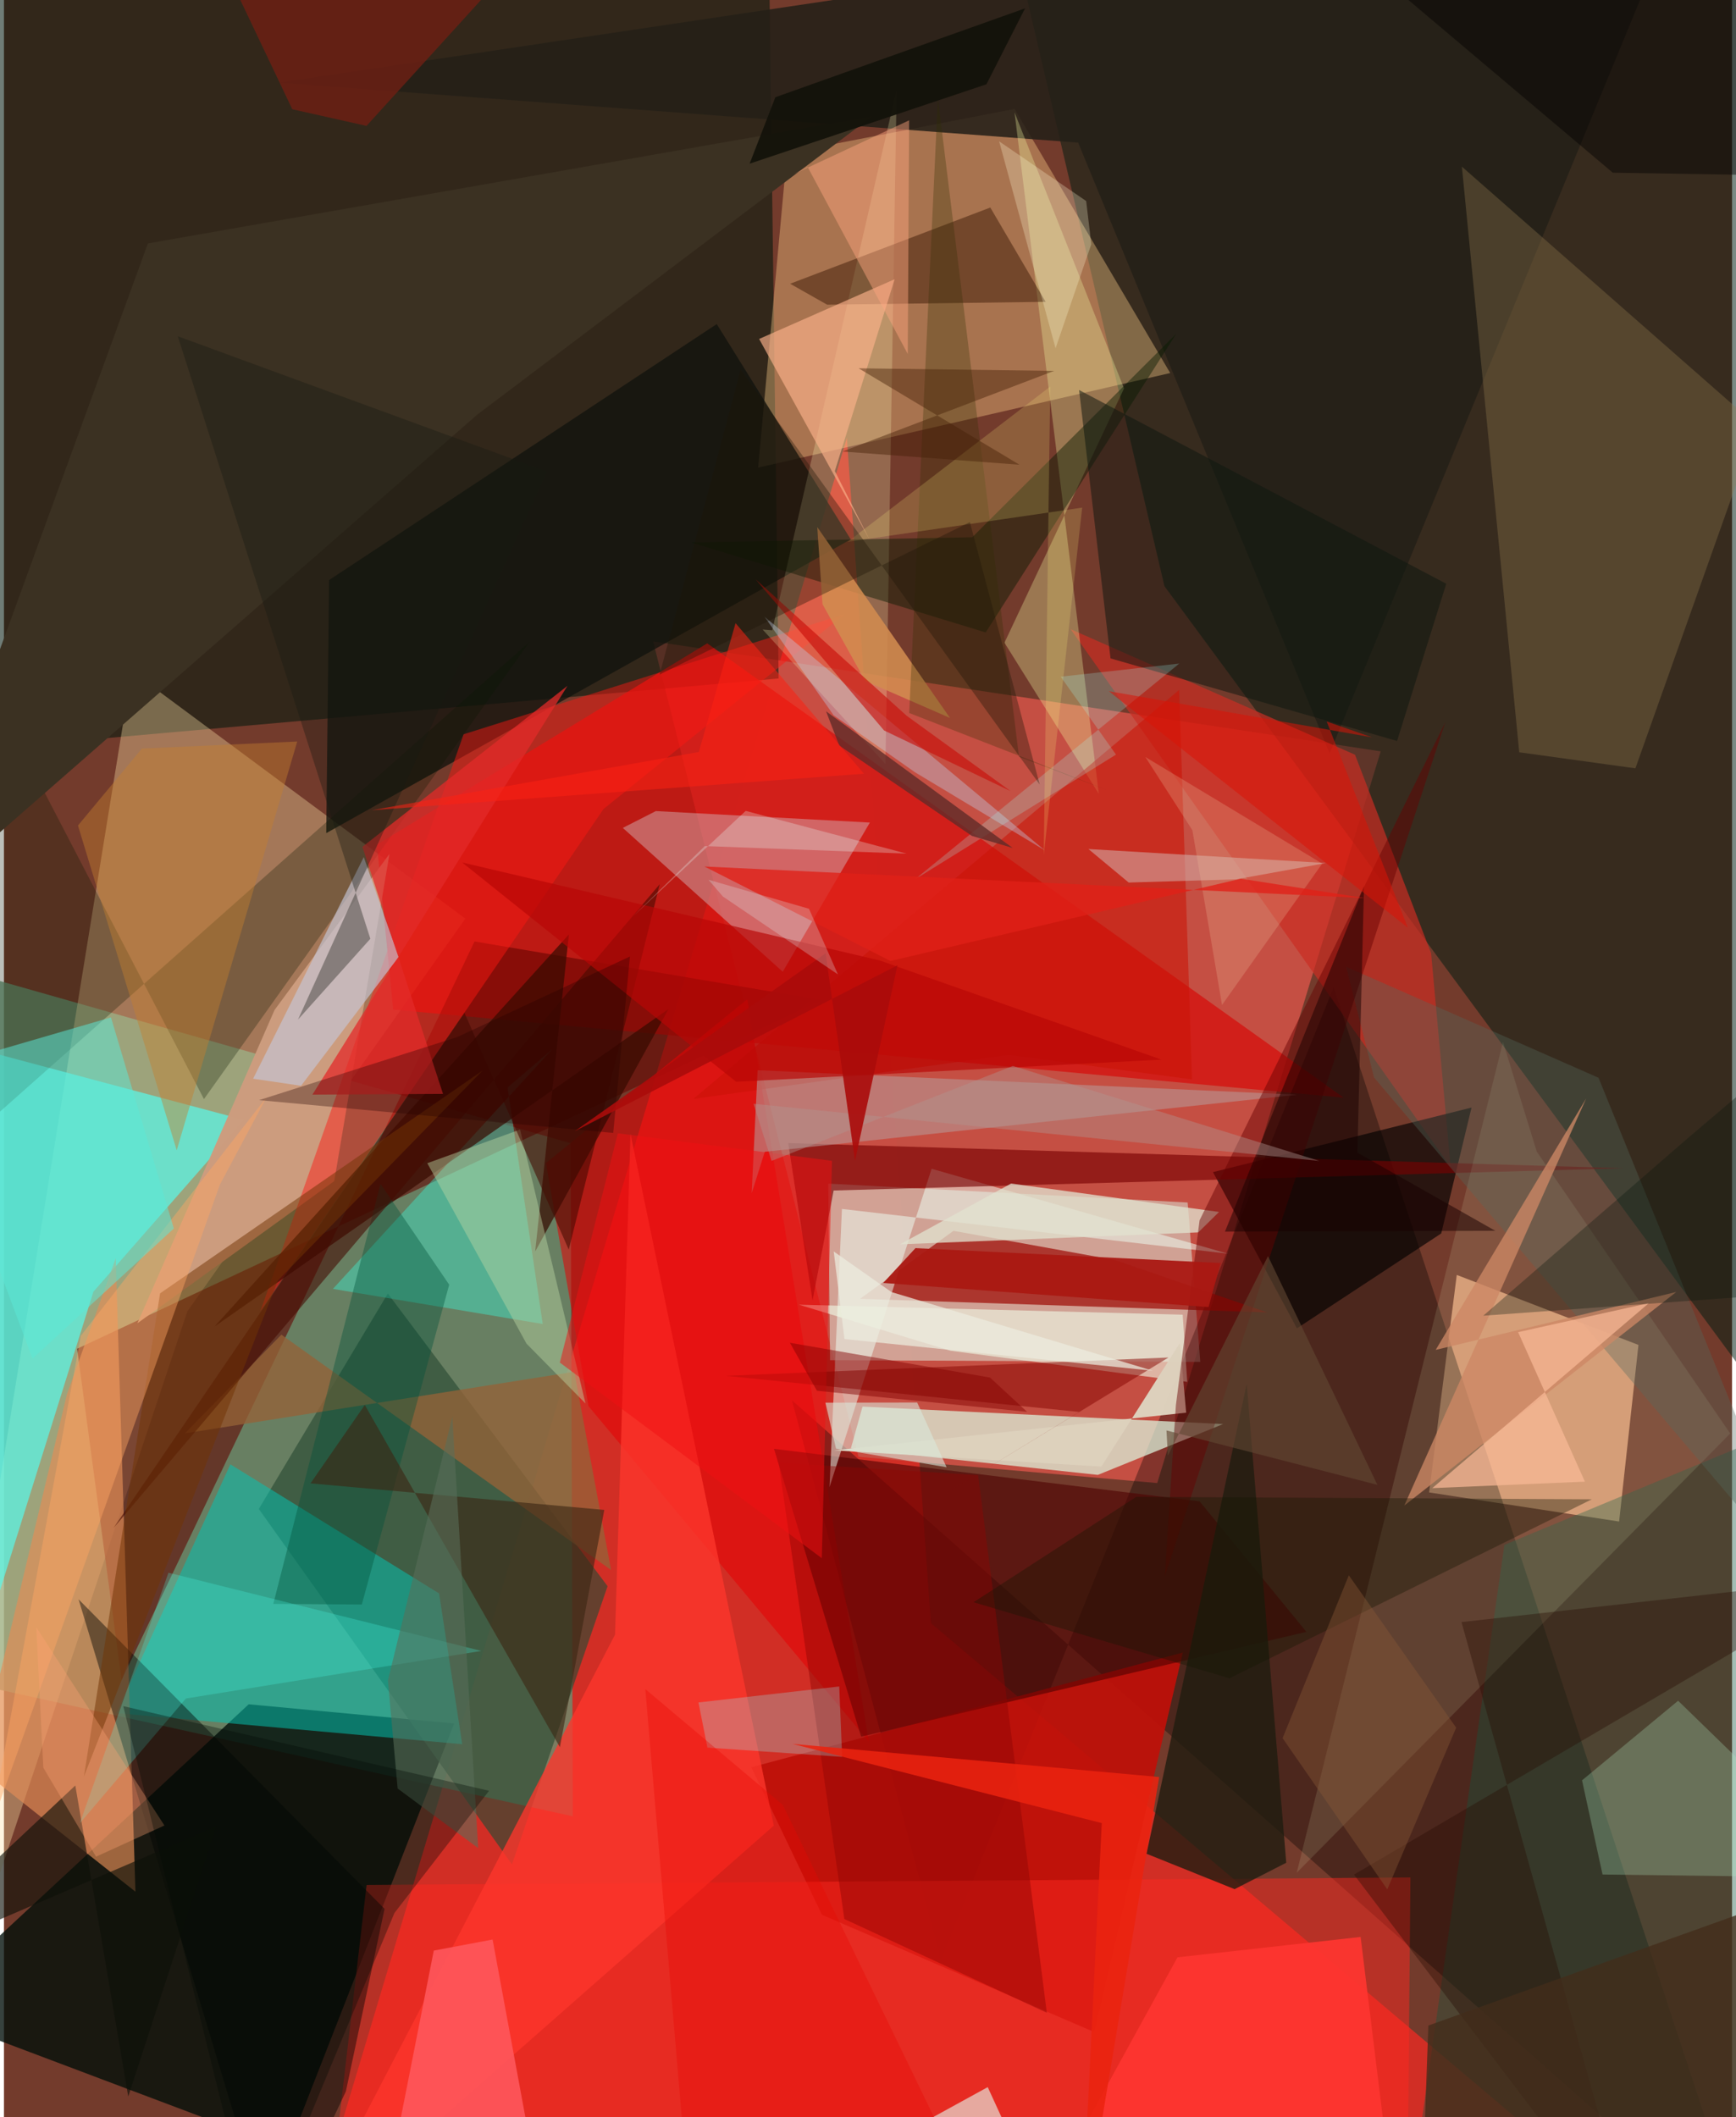 <svg xmlns="http://www.w3.org/2000/svg" width="228" height="278" viewBox="0 0 836 1024"><path fill="#733b2c" d="M0 0h836v1024H0z"/><path fill="#da2c25" fill-opacity=".906" d="M407.776 211.771l40.642 573.272L804.482 1086l-649.538-30.734z"/><path fill="#649372" fill-opacity=".769" d="M274.177 552.928l-293.512-83.373 16.977 347.657 277.555 61.284z"/><path fill="#c85045" fill-opacity=".965" d="M314.044 310.183l351.987 53.22-108.119 353.903L413.39 704.58z"/><path fill="#01180e" fill-opacity=".565" d="M-62-39.672l432.18 23.457 4.582 344.37-407.112 36.107z"/><path fill="#011d12" fill-opacity=".522" d="M480.56-62l80.847 345.5L898 740.14V-2.236z"/><path fill="#000e09" fill-opacity=".784" d="M118.401 824.303L-40.963 972.377l178.262 67.197 80.488-205.98z"/><path fill="#ffe7ab" fill-opacity=".353" d="M223.229 444.297L88.719 634.244-62 1086 61.758 324.588z"/><path fill="#d50f0c" fill-opacity=".749" d="M180.428 408.53l7.861 79.761 459.833 42.613-307.905-219.748z"/><path fill="#efac81" fill-opacity=".761" d="M781.37 735.91l-91.92-14.072 13.378-105.2 87.899 33.854z"/><path fill="#d9ded0" fill-opacity=".576" d="M572.64 581.608l6.112 77.091-179.115-.821-.852-85.403z"/><path fill="#ffcf8a" fill-opacity=".376" d="M488.926 52.684L378.834 74.05l-13.98 152.122 199.354-45.745z"/><path fill-opacity=".337" d="M453.295 947.751l189.954-470.2L843.234 1086 381.21 677.284z"/><path fill="#55fcef" fill-opacity=".675" d="M43.277 624.755L-62 961.335-2.199 510.11l118.28 31.523z"/><path fill="#620500" fill-opacity=".584" d="M56.91 812.645l170.746-357.29 167.982 28.358L35.405 652.34z"/><path fill="#9d0903" fill-opacity=".702" d="M537.453 609.434l73.72 25.339-197.008-6.573 45.179-32.895z"/><path fill="#2b4a34" fill-opacity=".647" d="M123.283 729.825l122.47 171.903 46.262-134.54-106.308-141.553z"/><path fill="#dbf3dc" fill-opacity=".733" d="M409.71 700.554l119.491 12.798 60.588-24.581-174.44-8.445z"/><path fill="#05c3b1" fill-opacity=".525" d="M109.53 708.239L54.413 828.554l167.283 15.061-11.203-72.93z"/><path fill="#242017" fill-opacity=".867" d="M519.668 68.982L641.331 364.35 817.04-62 132.823 39.981z"/><path fill="#e28c56" fill-opacity=".663" d="M54.076 608.578l9.529 306.364-76.263-60.348 43.084-180.11z"/><path fill="#d2b3b6" fill-opacity=".478" d="M315.368 392.287l-15.983 8.137 77.365 69.57 42.151-72.154z"/><path fill="#be1109" fill-opacity=".937" d="M361.53 854.75l208.764-55.473-42.876 183.536-131.678-56.679z"/><path fill="#0f120d" fill-opacity=".749" d="M157.307 280.557l-1.394 122.4 253.745-142.085-64.835-104.125z"/><path fill="#13553e" fill-opacity=".384" d="M677.384 1084.789l48.5-337.582 116.635-48.43L898 1086z"/><path fill="#ff271f" fill-opacity=".486" d="M680.406 908.062l-504.965 3.63L155.075 1086h523.723z"/><path fill="#ca2d23" fill-opacity=".698" d="M516 304.285l183.87 260.203-9.457-103.466-36.803-95.982z"/><path fill="#cc9c7e" fill-opacity=".992" d="M64.566 640.015l95.225-68.76 26.711-158.265-55.597 75.505z"/><path fill="#8e774d" fill-opacity=".353" d="M733.055 363.857L705.303 80.6l142.76 125.387-58.815 165.627z"/><path fill="#e60003" fill-opacity=".545" d="M262.195 562.527l97.423-79.227 58.753 359.06-135.598-162.257z"/><path fill="#4e0000" fill-opacity=".596" d="M372.522 700.748l205.903 25.42 51.65 63.1-215.41 50.687z"/><path fill-opacity=".647" d="M584.89 566.912l40.618 75.56 69.807-45.905 14.657-60.876z"/><path fill="#fc1913" fill-opacity=".471" d="M406.746 297.005L222.36 355.148l-98.337 279.119 166.028-242.966z"/><path fill="#37fddd" fill-opacity=".384" d="M243.63 526l21.583-18.494-106.055 115.883 101.483 16.99z"/><path fill="#edfff4" fill-opacity=".51" d="M399.371 719.285l49.388-153.998 143.332 41.066-186.699-21.625z"/><path fill="#fffdbd" fill-opacity=".235" d="M426.45 369.537l5.408-326.256-60.19 261.573-4.66-.39z"/><path fill="#1f1c10" fill-opacity=".792" d="M552.742 896.597l42.617 17.121 24.977-12.78-19.128-231.653z"/><path fill="#770101" fill-opacity=".631" d="M401.375 575.806l-10.202 53.173-11.776-76.115 403.796 12.166z"/><path fill="#380a01" fill-opacity=".71" d="M101.903 641.57L321.5 488.005l-64.505 117.28 16.303-153.336z"/><path fill="#fe362c" fill-opacity=".784" d="M372.432 882.994L141.86 1086l153.76-295.363 7.482-242.24z"/><path fill="#f3ffc8" fill-opacity=".122" d="M625.4 905.785l99.79-401.843 16.332 53.04 93.6 136.339z"/><path fill="#f1f69f" fill-opacity=".322" d="M541.865 187.866l-57.846 122.997 45.663 73.142-40.8-329.656z"/><path fill="#061900" fill-opacity=".439" d="M332.385 262.354l136.045-2.5 98.68-98.414-92.175 144.454z"/><path fill="#081900" fill-opacity=".275" d="M-47.292 254.534l34.179 293.045L254.3 310.389 96.752 531.596z"/><path fill="#aee9c2" fill-opacity=".275" d="M763.43 861.087l46.48-38.501L898 908.212l-124.652-1.577z"/><path fill="#331200" fill-opacity=".451" d="M398.236 147.373l-17.898-10.141 96.829-36.86 26.763 45.615z"/><path fill="#c91206" fill-opacity=".561" d="M574.757 522.087l-6.236-188.395L333.52 531.501l152.575-21.318z"/><path fill="#0f1711" fill-opacity=".525" d="M535.32 318.438l-15.205-129.803 177.63 93.706-23.802 76.051z"/><path fill="#f2ffeb" fill-opacity=".576" d="M384.517 631.019l73.478 22.303 114.449 15.043-2.207-32.493z"/><path fill="#b89493" fill-opacity=".6" d="M361.73 577.109l2.862-59.488 261.115 11.845-257.642 27.616z"/><path fill="#000603" fill-opacity=".439" d="M130.344 1086l35.068-74.468 18.708-88.286-148.026-149.72z"/><path fill="#946237" fill-opacity=".769" d="M275.911 663.462l17.797 95.897-159.503-113.834-46.682 47.735z"/><path fill="#c3c5d6" fill-opacity=".659" d="M190.95 462.854l-16.878-48.3-53.539 107.173 23.188 3.43z"/><path fill="#8e0503" fill-opacity=".447" d="M471.276 713.464l33.238 260.048-97.959-45.356-31.772-220.65z"/><path fill="#e5f9ee" fill-opacity=".612" d="M475.922 1009.465l-27.884 15.311-5.979 13.144 48.574 3.666z"/><path fill="#dcd0bc" fill-opacity=".992" d="M571.92 683.266l-170.38 18.22 129.37 7.854 37.997-59.802z"/><path fill="#fab189" fill-opacity=".663" d="M401.955 227.825l16.82 33.263-53.445-97.15 65.566-28.891z"/><path fill="#850400" fill-opacity=".502" d="M563.363 656.579l-127.347 77.756 84.117-51.432-170.887-17.471z"/><path fill="#3b3122" d="M228.929 200.572L419.986 56.257l-350.35 61.48L-49.292 443.97z"/><path fill="#00513b" fill-opacity=".384" d="M182.154 572.541l33.248 48.825-42.286 154.674-42.822-.288z"/><path fill="#96f4fc" fill-opacity=".267" d="M335.981 823.414l68.1-7.737 1.412 34.059-65.176-4.48z"/><path fill="#bcd7a2" fill-opacity=".443" d="M249.688 546.333l31.648 132.483-28.545-28.941-47.994-87.272z"/><path fill="#fe565a" fill-opacity=".925" d="M236.391 938.078L263.685 1086l-82.434-7.245L207.94 943.43z"/><path fill="#d3aeaa" fill-opacity=".561" d="M544.127 426.86l-19.5-16.212 114.879 6.777-43.457 7.88z"/><path fill="#e1e2cf" fill-opacity=".769" d="M587.815 586.181l-10.034 9.882-144.286 5.78 53.722-29.411z"/><path fill="#3c2714" fill-opacity=".624" d="M174.573 679.528l-26.28 37.918 142.128 12.844-21.48 114.746z"/><path fill="#450900" fill-opacity=".576" d="M317.258 427.632L53.027 739.014l169.74-249.176 50.464 114.564z"/><path fill="#54695e" fill-opacity=".353" d="M771.411 521.27l-122.11-53.673 13.514 53.556 208.304 245.39z"/><path fill="#cd8765" fill-opacity=".776" d="M765.432 531.292l-87.988 196.887 131.56-103.294-116.386 28.018z"/><path fill="#d28c50" fill-opacity=".871" d="M416.68 329.37l-20.69-37.145-2.537-37.278 64.197 92.293z"/><path fill="#c1d3ef" fill-opacity=".369" d="M367.965 298.32l135.547 112.93-62.775-37.735-39.371-27.572z"/><path fill="#600" fill-opacity=".463" d="M697.292 349.286L561.61 762.376l5.34-82.728 11.457-89.441z"/><path fill="#f9b996" fill-opacity=".718" d="M732.507 644.316l63.246-14.04-104.755 89.474 73.825-3.125z"/><path fill="#0e1008" fill-opacity=".627" d="M102.805 883.294L-62 954.185l96.52-90.611 25.603 150.427z"/><path fill="#713404" fill-opacity=".506" d="M38.68 859.244l36.84-233.699 155.926-107.677-98.89 101.425z"/><path fill="#e22b29" fill-opacity=".741" d="M149.224 529.432l123.403-197.727-99.217 77.884 38.995 119.486z"/><path fill="#721f13" fill-opacity=".761" d="M175.388 60.895l85.34-93.829L84.86-62l54.62 114.84z"/><path fill="#a91912" fill-opacity=".949" d="M440.963 603.679l147.677 7.205-5.89 21.291-157.385-11.66z"/><path fill="#250b01" fill-opacity=".361" d="M898 762.926L653.104 906.678 789.193 1086l-84.077-301.456z"/><path fill="#2d2d00" fill-opacity=".29" d="M451.806 47.441l39.23 318.587 42.763 16.138-95.86-37.303z"/><path fill="#b70605" fill-opacity=".675" d="M354.192 523.212L221.66 417.142l201.997 47.392 136.289 47.964z"/><path fill="#ffa563" fill-opacity=".435" d="M104.493 572.883l22.533-42.171-89.833 115.366-44.007 238.974z"/><path fill="#a2fffd" fill-opacity=".22" d="M537.979 364.969l-26.757-37.68 57.354-6.35-127.93 104.426z"/><path fill="#141605" fill-opacity=".369" d="M547.779 723.983l220.386 1.176-175.323 86.588-123.788-36.807z"/><path fill="#4affec" fill-opacity=".247" d="M88.033 821.5l142.917-23.01-151.37-37.82-42.89 121.198z"/><path fill="#fea57f" fill-opacity=".455" d="M382.176 84.177l6.582-3.51 48.478 90.548.662-113.02z"/><path fill="#5ce8d7" fill-opacity=".518" d="M13.807 657.098l-51.85-138.89 89.81-26.134 30.417 102.118z"/><path fill="#fcf37b" fill-opacity=".196" d="M503.006 413.628l3.155-226.651-97.975 75.082 113.422-16.535z"/><path fill="#c47e2f" fill-opacity=".435" d="M35.807 399.267l47.769 157.1 58.31-197.724-75.155 3.418z"/><path fill="#596f59" fill-opacity=".565" d="M216.903 685.252l-31.156 127.503 4.702 52.292 38.98 28.83z"/><path fill="#fe3530" fill-opacity=".922" d="M491.116 1086l76.609-139.312 88.594-9.859 12.368 100.817z"/><path fill="#07160f" fill-opacity=".318" d="M715.644 636.359l99.044-85.94L898 479.685l-43.998 146.68z"/><path fill="#190000" fill-opacity=".506" d="M654.768 557.51l66.708 37.783-130.784.397 67.26-167.13z"/><path fill="#602b28" fill-opacity=".8" d="M404.094 360.623l-6.396-16.614 90.326 66.137-19.763-5.848z"/><path fill="#ea2310" fill-opacity=".871" d="M531.094 881.771l-149.678-38.324 177.451 16.032L521.075 1086z"/><path fill="#f01012" fill-opacity=".506" d="M400.576 561.453l-4.925 192.198-126.731-94.632 28.063-110.878z"/><path fill="#161912" fill-opacity=".365" d="M84.08 162.624l178.68 65.474-120.51 265.04 35.008-39.095z"/><path fill="#db1306" fill-opacity=".541" d="M534.47 334.284l144.706 114.433-39.285-99.762 21.934 7.663z"/><path fill="#c90e09" fill-opacity=".624" d="M436.688 346.178l50.304 36.462-61.214-29.34-62.151-73.11z"/><path fill="#240001" fill-opacity=".322" d="M123.401 532.101l95.814-30.482 83.605-38.983-8.064 85.322z"/><path fill="#040100" fill-opacity=".447" d="M778.305 83.53L606.048-62h230.081l51.314 147.3z"/><path fill="#1e1508" fill-opacity=".357" d="M501.074 379.46l-144.71-200.636-39.163 147.418 150.094-73.705z"/><path fill="#422d1a" fill-opacity=".773" d="M689.085 979.669l-1.831 50.6L863.464 1086 898 904.854z"/><path fill="#edbd9c" fill-opacity=".255" d="M574.925 401.55l-22.76-35.425 85.57 51.562-48.473 68.384z"/><path fill="#614732" fill-opacity=".62" d="M664.43 718.171l-102.033-26.318.663 12.192 48.446-96.513z"/><path fill="#14130b" fill-opacity=".965" d="M475.3 40.765l18.668-36.716-120.782 42.976-12.45 32.136z"/><path fill="#fffcd6" fill-opacity=".271" d="M523.544 97.232l2.486 20.891-17.288 50.305-27.309-100.083z"/><path fill="#ffa575" fill-opacity=".337" d="M77.63 882.924l-61.994-95.886 3.404 67.908 25.518 43.064z"/><path fill="#fc2113" fill-opacity=".545" d="M177.898 391.874l158.268-28.168 17.755-62.309 62.11 72.823z"/><path fill="#af9590" fill-opacity=".416" d="M488.053 515.554l148.271 45.942-273.703-27.63 8.706 27.627z"/><path fill="#d9e9db" fill-opacity=".588" d="M402.515 700.62l53.506 9.035-14.224-31.3-44.413.072z"/><path fill="#e02017" fill-opacity=".784" d="M598.403 424.993l59.862 9.368-319.399-15.265 90 45.689z"/><path fill="#aa0b0a" fill-opacity=".906" d="M397.49 461.092l14.217 100.38 20.534-94.589-156.079 80.221z"/><path fill="#000905" fill-opacity=".337" d="M188.893 925.26l45.784-59.125-176.951-40.928L122.144 1086z"/><path fill="#ebfffd" fill-opacity=".271" d="M339.06 409.211l-34.931 34.186 54.696-51.202 77.858 20.684z"/><path fill="#dff2f4" fill-opacity=".263" d="M340.83 425.509l48.617 14.027 14.004 31.76-55.63-37.664z"/><path fill="#ececde" fill-opacity=".733" d="M555.779 662.978l-126.427-38.054-27.937-19.635 5.19 42.369z"/><path fill="#830001" fill-opacity=".475" d="M477.027 666.281l17.945 16.58-101.683-10.193-13.07-23.222z"/><path fill="#441e05" fill-opacity=".435" d="M405.62 218.376l85.643 6.397-77.794-46.642 94.545 1.253z"/><path fill="#885836" fill-opacity=".416" d="M650.613 761.924l-32.043 78.755 50.648 73.148 33.327-78.207z"/><path fill="#e80700" fill-opacity=".337" d="M376.777 872.97l73.688 152.122L333.157 1086l-22.884-269.044z"/></svg>